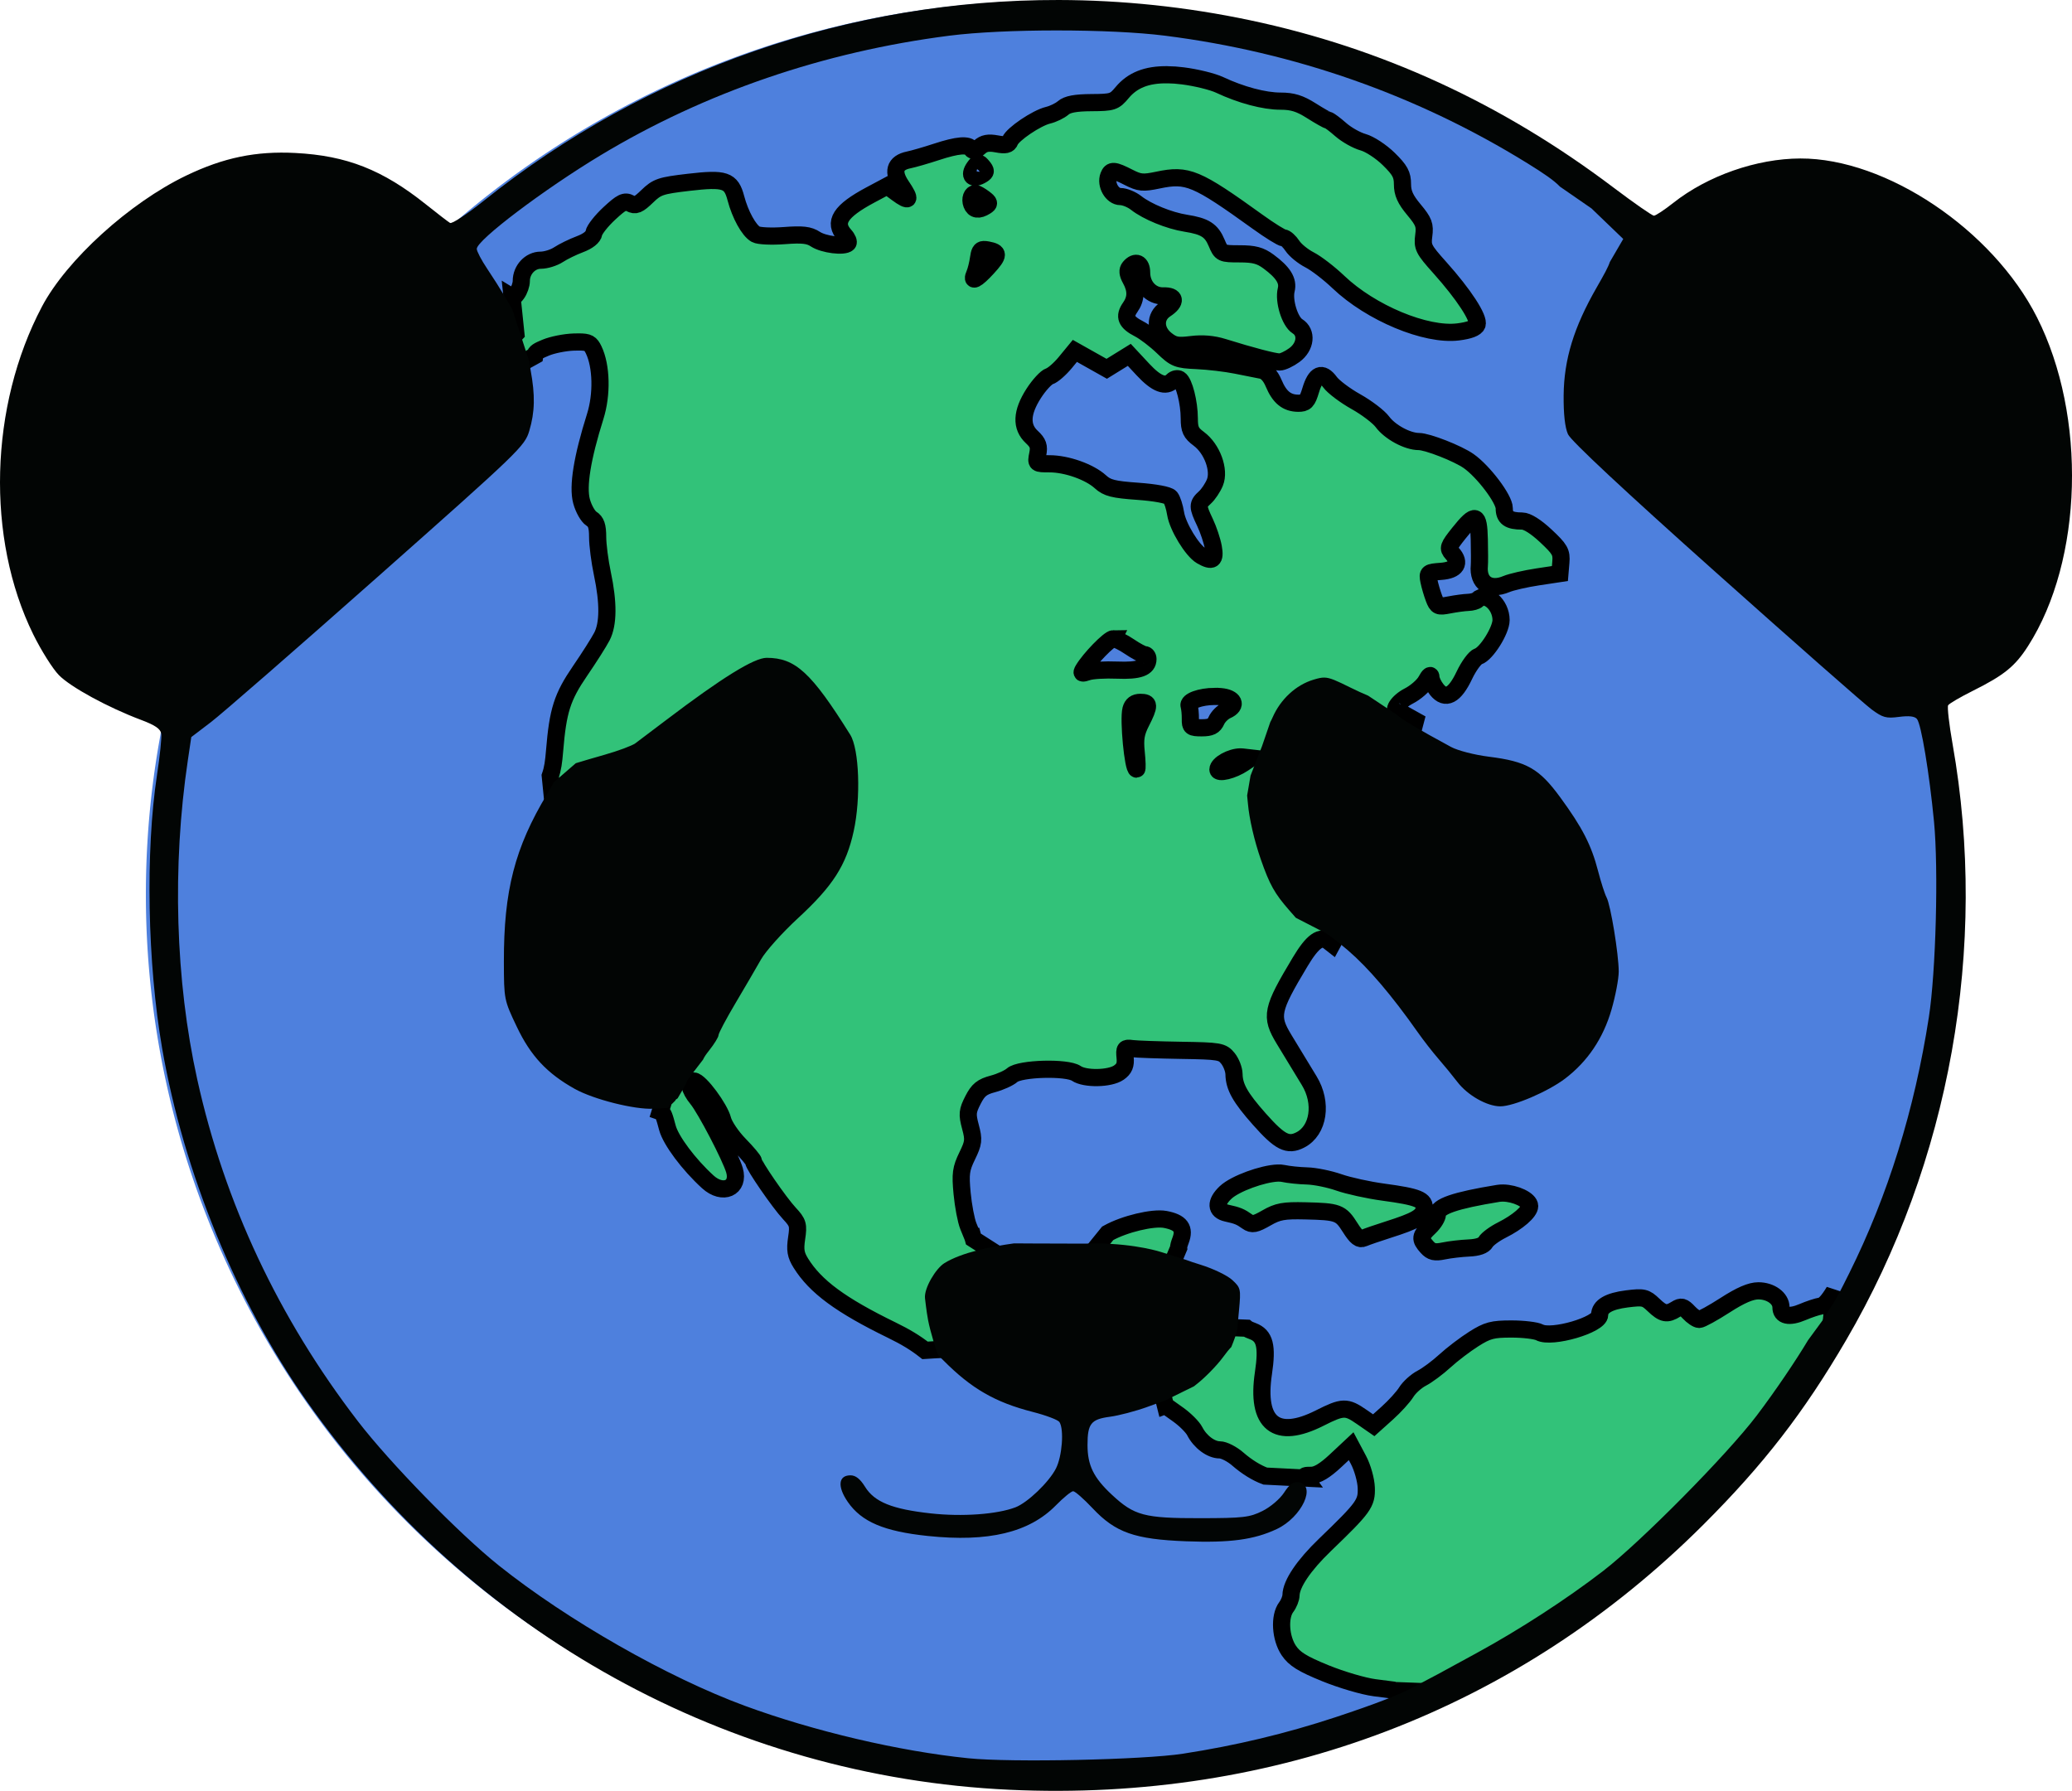 <?xml version="1.0" encoding="UTF-8" standalone="no"?>
<svg
   xmlns:dc="http://purl.org/dc/elements/1.1/"
   xmlns:cc="http://creativecommons.org/ns#"
   xmlns:rdf="http://www.w3.org/1999/02/22-rdf-syntax-ns#"
   xmlns:svg="http://www.w3.org/2000/svg"
   xmlns="http://www.w3.org/2000/svg"
   version="1.1"
   id="svg2"
   viewBox="0 0 651.369 562.997"
   height="158.89mm"
   width="183.831mm">
  <defs
     id="defs4" />
  <g
     transform="translate(-73.194,-248.915)"
     style="display:inline"
     id="layer4">
    <path
       id="path4214"
       d="M 404.061,249.146 A 285.007,280.967 0 0 0 119.053,530.113 285.007,280.967 0 0 0 404.061,811.08 285.007,280.967 0 0 0 689.068,530.113 285.007,280.967 0 0 0 404.061,249.146 Z"
       style="display:inline;fill:#4e80dd;fill-opacity:1" />
  </g>
  <g
     transform="translate(-73.194,-248.915)"
     style="display:inline"
     id="layer2">
    <path
       id="path4212"
       d="m 440.193,272.414 c -6.493,-0.084 -10.981,1.711 -14.223,5.594 -2.467,2.955 -3.01,3.134 -9.65,3.172 -5.002,0.028 -7.574,0.508 -8.893,1.656 -1.021,0.889 -3.163,1.926 -4.76,2.307 -3.603,0.859 -11.145,5.959 -11.963,8.09 -0.469,1.222 -1.418,1.431 -4.16,0.916 -2.628,-0.493 -4.038,-0.228 -5.414,1.018 -1.221,1.105 -2.087,1.318 -2.52,0.619 -0.98,-1.585 -4.335,-1.317 -11.039,0.883 -3.3,1.083 -7.226,2.217 -8.723,2.521 -4.429,0.9 -5.232,3.772 -2.273,8.131 3.084,4.544 2.627,5.297 -1.404,2.316 l -3.055,-2.26 -5.273,2.812 c -9.527,5.084 -11.795,8.637 -8.111,12.707 0.913,1.009 1.365,2.131 1.004,2.492 -1.213,1.213 -7.617,0.408 -10.193,-1.279 -2.028,-1.329 -4.041,-1.561 -9.803,-1.125 -3.988,0.302 -8.019,0.118 -8.959,-0.408 -2.157,-1.207 -4.893,-6.171 -6.254,-11.35 -1.497,-5.698 -3.39,-6.333 -14.891,-4.99 -8.773,1.025 -9.887,1.402 -12.975,4.395 -2.814,2.727 -3.708,3.097 -5.363,2.211 -1.678,-0.898 -2.693,-0.409 -6.537,3.156 -2.503,2.321 -4.7,5.109 -4.881,6.195 -0.208,1.252 -1.814,2.533 -4.389,3.5 -2.234,0.839 -5.253,2.313 -6.707,3.275 -1.454,0.963 -3.983,1.75 -5.621,1.75 -3.284,0 -6.092,3.01 -6.092,6.531 0,1.147 -0.619,2.932 -1.373,3.963 -0.631,0.863 -1.015,1.26 -1.543,0.951 l 1.209,11.678 -7.576,8.082 -9.596,4.545 4.545,4.545 18.568,-10.26 c 0.184,-1.137 1.086,-1.56 3.436,-2.545 2.107,-0.883 6.08,-1.674 8.83,-1.758 0.559,-0.017 1.058,-0.028 1.506,-0.029 3.137,-0.009 3.767,0.444 4.748,2.482 2.456,5.102 2.663,14.02 0.486,20.926 -4.103,13.019 -5.554,22.014 -4.303,26.658 0.632,2.348 2.029,4.818 3.105,5.49 1.472,0.919 1.957,2.339 1.957,5.732 0,2.48 0.667,7.66 1.482,11.51 1.947,9.191 1.9,15.856 -0.137,19.799 -0.909,1.76 -4.001,6.627 -6.869,10.816 -5.613,8.199 -6.966,12.442 -8.01,25.121 -0.287,3.491 -0.579,5.648 -1.359,7.873 l 4.086,41.072 c 0,0 15.405,37.88 15.152,39.143 -0.253,1.263 5.555,1.516 5.555,1.516 l 10.355,21.971 c 0,0 -0.373,1.182 -0.561,1.795 0.941,0.309 1.309,1.671 2.244,5.158 1.069,3.986 6.722,11.544 12.699,16.984 4.709,4.285 10.003,1.969 8.381,-3.666 -1.173,-4.073 -9.106,-19.291 -11.684,-22.41 -2.551,-3.088 -3.054,-5.694 -1.086,-5.635 1.864,0.056 8.129,8.493 9.072,12.217 0.452,1.785 2.815,5.285 5.25,7.779 2.435,2.494 4.428,4.862 4.428,5.262 0,1.198 8.111,12.966 11.291,16.381 2.69,2.889 2.895,3.592 2.268,7.775 -0.552,3.683 -0.291,5.243 1.312,7.824 4.595,7.397 12.541,13.253 28.629,21.098 4.262,2.078 7.342,3.926 10.424,6.346 l 14.307,-0.895 2.02,-11.617 24.748,0 10.102,15.152 21.719,4.041 2.666,10.662 0.016,-0.006 4,2.85 c 2.2,1.567 4.545,3.917 5.211,5.221 1.705,3.338 5.097,5.871 7.863,5.871 1.295,0 3.834,1.288 5.641,2.861 2.892,2.519 5.981,4.402 8.664,5.381 l 12.662,0.635 c -0.578,-0.803 -0.106,-0.877 1.846,-0.877 1.825,0 4.282,-1.482 7.594,-4.58 l 4.896,-4.578 2.301,4.328 c 1.265,2.381 2.368,6.305 2.453,8.719 0.174,4.923 -0.731,6.179 -12.977,17.973 -6.699,6.452 -10.624,12.272 -10.688,15.85 -0.018,0.984 -0.693,2.663 -1.5,3.73 -2.242,2.964 -1.841,9.709 0.811,13.643 1.783,2.646 4.269,4.192 11.461,7.123 5.052,2.059 12.015,4.111 15.473,4.559 l 6.289,0.812 -0.209,0.082 11.404,0.416 10.447,-5.039 22.143,-12.68 26.607,-18.75 20.713,-18.393 17.145,-18.393 14.285,-18.035 c 0,0 10.502,-15.946 14.469,-21.619 l 1.223,-13.021 c -1.797,3 -3.169,4.484 -4.227,4.645 -1.1,0.167 -3.664,1.015 -5.697,1.885 -4.222,1.805 -6.803,1.24 -6.803,-1.488 0,-2.826 -3.236,-5.188 -7.109,-5.188 -2.389,0 -5.597,1.384 -10.422,4.494 -3.833,2.471 -7.514,4.496 -8.18,4.5 -0.666,0.004 -2.143,-0.993 -3.281,-2.215 -1.751,-1.879 -2.371,-2.033 -4.025,-1 -2.831,1.768 -4.048,1.534 -7.072,-1.363 -2.484,-2.38 -3.148,-2.53 -8.355,-1.879 -5.676,0.709 -8.555,2.396 -8.555,5.01 0,3.147 -15.083,7.552 -18.887,5.516 -1.09,-0.584 -5.075,-1.062 -8.854,-1.062 -5.97,0 -7.516,0.41 -11.814,3.123 -2.72,1.717 -6.807,4.828 -9.082,6.914 -2.275,2.086 -5.558,4.529 -7.295,5.428 -1.737,0.898 -3.925,2.872 -4.863,4.387 -0.938,1.514 -3.624,4.474 -5.969,6.578 l -4.262,3.826 -3.791,-2.627 c -4.797,-3.324 -5.924,-3.294 -13.184,0.371 -13.674,6.902 -20.076,1.794 -17.697,-14.121 1.273,-8.517 0.447,-11.769 -3.354,-13.203 -0.898,-0.339 -1.52,-0.582 -1.938,-0.924 l -17.406,-0.715 -8.303,-3.482 -1.25,-8.482 3.215,-6.875 2.387,-5.668 c -0.047,-0.517 0.163,-1.234 0.602,-2.396 1.424,-3.773 0.029,-5.668 -4.846,-6.582 -3.82,-0.717 -12.826,1.438 -17.91,4.285 -0.048,0.027 -0.104,0.046 -0.152,0.072 l -6.955,8.592 -13.393,1.072 -13.215,-2.322 -8.66,-5.535 -0.244,-0.898 -0.062,-0.002 -1.285,-3.158 c -0.707,-1.736 -1.587,-6.361 -1.957,-10.279 -0.585,-6.193 -0.378,-7.731 1.58,-11.762 2.033,-4.185 2.134,-5.076 1.043,-9.156 -1.073,-4.01 -0.982,-4.964 0.797,-8.451 1.626,-3.186 2.809,-4.145 6.254,-5.062 2.337,-0.622 5.066,-1.86 6.064,-2.752 2.407,-2.149 17.253,-2.558 20.156,-0.555 2.701,1.864 10.568,1.723 13.371,-0.24 1.718,-1.203 2.21,-2.385 1.975,-4.75 -0.283,-2.847 -0.074,-3.115 2.186,-2.805 1.374,0.189 8.293,0.434 15.375,0.547 12.127,0.193 12.986,0.341 14.75,2.52 1.03,1.272 1.893,3.5 1.918,4.951 0.069,4.029 1.939,7.352 7.955,14.139 6.501,7.333 8.969,8.585 12.914,6.545 5.76,-2.978 7.048,-11.637 2.77,-18.615 -3.151,-5.138 -4.146,-6.776 -7.914,-13.018 -4.381,-7.255 -3.962,-9.262 5.088,-24.355 3.904,-6.511 6.444,-8.328 8.955,-6.402 0.387,0.297 0.711,0.565 1.082,0.854 l 10.078,-18.645 12.123,-18.182 0,-18.184 4.016,-15.258 c -2.812,-1.606 -4.953,-2.74 -5.262,-2.74 -2.37,0 -0.361,-3.208 3.121,-4.984 2.184,-1.114 4.64,-3.26 5.459,-4.77 0.96,-1.77 1.504,-2.163 1.529,-1.105 0.022,0.902 0.855,2.646 1.852,3.877 2.738,3.381 5.619,1.88 8.637,-4.5 1.4,-2.959 3.372,-5.643 4.381,-5.963 2.548,-0.809 7.172,-8.172 7.172,-11.422 0,-4.933 -4.767,-9.035 -7.418,-6.383 -0.412,0.412 -1.724,0.782 -2.916,0.818 -1.192,0.037 -3.857,0.394 -5.924,0.795 -3.48,0.676 -3.835,0.524 -4.822,-2.066 -0.586,-1.538 -1.309,-4.005 -1.605,-5.482 -0.513,-2.554 -0.324,-2.702 3.814,-3 4.863,-0.35 6.258,-2.623 3.49,-5.682 -1.425,-1.574 -1.243,-2.11 2.162,-6.377 5.173,-6.482 6.185,-6.166 6.375,1.994 0.087,3.712 0.093,7.425 0.014,8.25 -0.528,5.477 3.232,8.045 8.51,5.811 1.551,-0.656 5.97,-1.67 9.82,-2.252 l 7,-1.059 0.299,-3.566 c 0.265,-3.156 -0.277,-4.106 -4.707,-8.25 -3.157,-2.953 -5.917,-4.684 -7.469,-4.684 -4.157,0 -5.623,-1.05 -5.623,-4.025 0,-2.897 -6.508,-11.527 -11.178,-14.824 -3.389,-2.392 -12.947,-6.14 -15.672,-6.145 -3.578,-0.007 -9.072,-2.979 -11.447,-6.191 -1.171,-1.583 -4.922,-4.44 -8.336,-6.35 -3.414,-1.909 -7.078,-4.669 -8.143,-6.131 -2.521,-3.461 -4.525,-2.616 -6.076,2.562 -1.051,3.508 -1.623,4.099 -3.939,4.072 -3.596,-0.042 -5.864,-1.897 -7.705,-6.303 -0.966,-2.313 -2.332,-3.787 -3.762,-4.062 -1.234,-0.238 -4.85,-0.956 -8.035,-1.598 -3.185,-0.642 -8.747,-1.297 -12.359,-1.457 -6.133,-0.271 -6.844,-0.555 -10.709,-4.279 -2.277,-2.194 -5.626,-4.751 -7.441,-5.682 -4.108,-2.105 -4.827,-3.851 -2.787,-6.764 1.931,-2.756 1.973,-5.501 0.137,-8.82 -0.972,-1.755 -1.073,-2.869 -0.342,-3.75 1.865,-2.248 3.795,-1.415 3.795,1.637 0,4.223 3.002,7.443 6.836,7.334 3.871,-0.11 4.186,1.876 0.664,4.184 -3.495,2.29 -3.383,6.754 0.242,9.605 2.327,1.83 3.53,2.058 7.936,1.508 3.484,-0.435 6.778,-0.153 10.008,0.855 8.822,2.756 15.97,4.623 17.691,4.623 0.936,0 3.034,-0.984 4.662,-2.188 3.583,-2.649 4.044,-7.12 0.934,-9.053 -2.378,-1.478 -4.383,-7.992 -3.52,-11.434 0.714,-2.847 -0.931,-5.489 -5.533,-8.885 -2.611,-1.927 -4.53,-2.441 -9.102,-2.441 -5.649,0 -5.827,-0.083 -7.221,-3.418 -1.658,-3.969 -3.671,-5.253 -9.723,-6.205 -5.234,-0.823 -12.126,-3.641 -15.613,-6.385 -1.392,-1.095 -3.607,-1.992 -4.922,-1.992 -2.596,0 -4.749,-3.771 -3.705,-6.49 0.757,-1.971 1.667,-1.906 6.303,0.459 3.407,1.738 4.487,1.837 9.221,0.844 9.268,-1.944 11.993,-0.802 31.342,13.131 3.85,2.772 7.511,5.044 8.135,5.049 0.624,0.005 1.867,1.128 2.764,2.496 0.896,1.368 3.327,3.352 5.4,4.41 2.074,1.058 6.144,4.187 9.045,6.953 10.202,9.73 27.537,16.957 37.646,15.693 3.53,-0.441 5.55,-1.212 5.957,-2.271 0.759,-1.977 -4.183,-9.549 -11.725,-17.963 -5.124,-5.717 -5.509,-6.484 -5.033,-10.033 0.447,-3.331 0.035,-4.417 -3.088,-8.154 -2.71,-3.243 -3.602,-5.229 -3.602,-8.01 0,-3.038 -0.771,-4.452 -4.32,-7.936 -2.375,-2.331 -5.988,-4.699 -8.027,-5.262 -2.04,-0.563 -5.217,-2.351 -7.062,-3.971 -1.845,-1.62 -3.617,-2.945 -3.938,-2.945 -0.321,0 -2.713,-1.35 -5.314,-3 -3.604,-2.286 -5.902,-3 -9.65,-3 -5.155,0 -12.433,-1.941 -19.188,-5.117 -2.2,-1.034 -7.4,-2.309 -11.555,-2.832 -1.721,-0.217 -3.326,-0.336 -4.824,-0.355 z m -59.379,27.814 c 0.354,-0.022 0.712,0.335 1.311,1.057 1.096,1.321 1.077,1.74 -0.117,2.496 -2.934,1.857 -4.479,0.401 -2.479,-2.334 0.582,-0.795 0.931,-1.197 1.285,-1.219 z m -0.934,9.523 c 0.38,0.018 1.588,0.71 2.686,1.539 1.711,1.293 1.783,1.642 0.5,2.453 -2.201,1.391 -3.702,1.18 -4.391,-0.615 -0.633,-1.65 0.003,-3.432 1.205,-3.377 z m 2.525,17.613 c 0.336,-0.021 0.752,0.03 1.271,0.129 3.642,0.696 3.638,1.569 -0.027,5.57 -3.606,3.937 -5.252,4.713 -4.033,1.904 0.418,-0.963 0.956,-3.142 1.197,-4.844 0.282,-1.991 0.583,-2.698 1.592,-2.76 z m 28.693,31.863 5.006,2.814 5.006,2.814 3.547,-2.191 3.545,-2.191 4.305,4.623 c 4.263,4.578 7.126,5.661 9.277,3.51 0.612,-0.612 1.585,-0.822 2.162,-0.465 1.488,0.92 3.111,7.324 3.119,12.297 0.005,3.521 0.5,4.586 2.99,6.428 4.19,3.098 6.671,9.855 5.053,13.762 -0.671,1.62 -2.079,3.724 -3.129,4.674 -2.376,2.15 -2.375,2.809 0.025,7.852 1.064,2.236 2.24,5.752 2.611,7.814 0.721,4 -0.285,4.716 -3.773,2.684 -2.86,-1.667 -7.429,-9.178 -8.072,-13.271 -0.332,-2.112 -1.075,-4.408 -1.65,-5.102 -0.618,-0.745 -4.811,-1.528 -10.246,-1.914 -7.7,-0.547 -9.617,-1.032 -11.752,-2.984 -3.396,-3.104 -10.605,-5.662 -15.961,-5.662 -4.309,0 -4.336,-0.021 -3.729,-3.059 0.488,-2.443 0.11,-3.525 -1.875,-5.365 -3.452,-3.2 -3.258,-7.698 0.59,-13.695 1.692,-2.637 3.932,-5.065 4.977,-5.396 1.045,-0.332 3.267,-2.262 4.938,-4.289 z m 12.086,90.49 c 0.782,0 3.078,1.125 5.102,2.5 2.023,1.375 4.151,2.5 4.73,2.5 0.579,0 1.055,0.621 1.055,1.379 0,2.761 -2.81,3.772 -9.691,3.486 -3.745,-0.156 -7.87,0.082 -9.166,0.527 -1.906,0.656 -2.193,0.534 -1.5,-0.637 2.035,-3.438 8.168,-9.756 9.471,-9.756 z m 31.826,18.129 c 0.631,-0.006 1.268,0.013 1.9,0.066 4.264,0.356 5.364,2.803 1.936,4.307 -1.252,0.549 -2.721,2.011 -3.264,3.248 -0.762,1.737 -1.811,2.25 -4.605,2.25 -3.293,0 -3.617,-0.248 -3.576,-2.75 0.025,-1.512 -0.152,-3.378 -0.393,-4.145 -0.481,-1.53 3.587,-2.933 8.002,-2.977 z m -23.324,1.871 c 2.928,0 2.968,0.936 0.264,6.236 -1.673,3.28 -2.004,5.271 -1.572,9.459 0.301,2.918 0.363,5.305 0.139,5.305 -1.149,0 -2.633,-15.567 -1.791,-18.785 0.393,-1.504 1.342,-2.215 2.961,-2.215 z m 31.496,17.146 c 0.197,3e-4 0.388,0.01 0.572,0.031 l 2.816,0.322 -2.5,1.684 c -3.301,2.221 -8,3.366 -8,1.949 0,-1.741 4.159,-3.991 7.111,-3.986 z m 11.67,130.832 c -4.653,0.17 -13.359,3.277 -16.354,6.09 -3.279,3.08 -3.147,5.736 0.322,6.496 3.44,0.754 4.31,1.112 6.521,2.68 1.481,1.05 2.463,0.86 5.986,-1.16 3.604,-2.066 5.376,-2.389 12.229,-2.229 10.333,0.243 11.101,0.532 14.115,5.307 1.91,3.026 2.939,3.822 4.213,3.26 0.927,-0.409 4.386,-1.602 7.686,-2.65 8.714,-2.769 10.961,-4.069 11.318,-6.545 0.41,-2.842 -1.864,-3.773 -12.818,-5.25 -4.675,-0.63 -10.961,-2.008 -13.967,-3.061 -3.006,-1.053 -7.506,-1.968 -10,-2.033 -2.494,-0.065 -5.883,-0.419 -7.533,-0.787 -0.471,-0.105 -1.054,-0.141 -1.719,-0.117 z m 70.867,6.283 c -0.541,-0.008 -1.068,0.025 -1.562,0.105 -13.597,2.22 -19.086,4.113 -19.086,6.58 0,0.937 -1.125,2.761 -2.5,4.053 -2.962,2.782 -3.074,3.708 -0.762,6.264 1.385,1.531 2.452,1.774 5.25,1.195 1.931,-0.4 5.476,-0.816 7.877,-0.924 2.892,-0.13 4.681,-0.763 5.303,-1.873 0.516,-0.922 2.827,-2.623 5.135,-3.781 4.973,-2.495 8.697,-5.72 8.697,-7.529 0,-1.956 -4.562,-4.033 -8.352,-4.09 z"
       style="fill:#32c279;fill-opacity:1" />
  </g>
  <g
     transform="translate(-73.194,-248.915)"
     id="g4472"
     style="display:inline">
    <path
       style="fill:none;fill-opacity:1;stroke:#000000;stroke-width:5.4;stroke-miterlimit:4;stroke-dasharray:none;stroke-opacity:1"
       d="m 440.193,272.414 c -6.493,-0.084 -10.981,1.711 -14.223,5.594 -2.467,2.955 -3.01,3.134 -9.65,3.172 -5.002,0.028 -7.574,0.508 -8.893,1.656 -1.021,0.889 -3.163,1.926 -4.76,2.307 -3.603,0.859 -11.145,5.959 -11.963,8.09 -0.469,1.222 -1.418,1.431 -4.16,0.916 -2.628,-0.493 -4.038,-0.228 -5.414,1.018 -1.221,1.105 -2.087,1.318 -2.52,0.619 -0.98,-1.585 -4.335,-1.317 -11.039,0.883 -3.3,1.083 -7.226,2.217 -8.723,2.521 -4.429,0.9 -5.232,3.772 -2.273,8.131 3.084,4.544 2.627,5.297 -1.404,2.316 l -3.055,-2.26 -5.273,2.812 c -9.527,5.084 -11.795,8.637 -8.111,12.707 0.913,1.009 1.365,2.131 1.004,2.492 -1.213,1.213 -7.617,0.408 -10.193,-1.279 -2.028,-1.329 -4.041,-1.561 -9.803,-1.125 -3.988,0.302 -8.019,0.118 -8.959,-0.408 -2.157,-1.207 -4.893,-6.171 -6.254,-11.35 -1.497,-5.698 -3.39,-6.333 -14.891,-4.99 -8.773,1.025 -9.887,1.402 -12.975,4.395 -2.814,2.727 -3.708,3.097 -5.363,2.211 -1.678,-0.898 -2.693,-0.409 -6.537,3.156 -2.503,2.321 -4.7,5.109 -4.881,6.195 -0.208,1.252 -1.814,2.533 -4.389,3.5 -2.234,0.839 -5.253,2.313 -6.707,3.275 -1.454,0.963 -3.983,1.75 -5.621,1.75 -3.284,0 -6.092,3.01 -6.092,6.531 0,1.147 -0.619,2.932 -1.373,3.963 -0.631,0.863 -1.015,1.26 -1.543,0.951 l 1.209,11.678 -7.576,8.082 -9.596,4.545 4.545,4.545 18.568,-10.26 c 0.184,-1.137 1.086,-1.56 3.436,-2.545 2.107,-0.883 6.08,-1.674 8.83,-1.758 0.559,-0.017 1.058,-0.028 1.506,-0.029 3.137,-0.009 3.767,0.444 4.748,2.482 2.456,5.102 2.663,14.02 0.486,20.926 -4.103,13.019 -5.554,22.014 -4.303,26.658 0.632,2.348 2.029,4.818 3.105,5.49 1.472,0.919 1.957,2.339 1.957,5.732 0,2.48 0.667,7.66 1.482,11.51 1.947,9.191 1.9,15.856 -0.137,19.799 -0.909,1.76 -4.001,6.627 -6.869,10.816 -5.613,8.199 -6.966,12.442 -8.01,25.121 -0.287,3.491 -0.579,5.648 -1.359,7.873 l 4.086,41.072 c 0,0 15.405,37.88 15.152,39.143 -0.253,1.263 5.555,1.516 5.555,1.516 l 10.355,21.971 c 0,0 -0.373,1.182 -0.561,1.795 0.941,0.309 1.309,1.671 2.244,5.158 1.069,3.986 6.722,11.544 12.699,16.984 4.709,4.285 10.003,1.969 8.381,-3.666 -1.173,-4.073 -9.106,-19.291 -11.684,-22.41 -2.551,-3.088 -3.054,-5.694 -1.086,-5.635 1.864,0.056 8.129,8.493 9.072,12.217 0.452,1.785 2.815,5.285 5.25,7.779 2.435,2.494 4.428,4.862 4.428,5.262 0,1.198 8.111,12.966 11.291,16.381 2.69,2.889 2.895,3.592 2.268,7.775 -0.552,3.683 -0.291,5.243 1.312,7.824 4.595,7.397 12.541,13.253 28.629,21.098 4.262,2.078 7.342,3.926 10.424,6.346 l 14.307,-0.895 2.02,-11.617 24.748,0 10.102,15.152 21.719,4.041 2.666,10.662 0.016,-0.006 4,2.85 c 2.2,1.567 4.545,3.917 5.211,5.221 1.705,3.338 5.097,5.871 7.863,5.871 1.295,0 3.834,1.288 5.641,2.861 2.892,2.519 5.981,4.402 8.664,5.381 l 12.662,0.635 c -0.578,-0.803 -0.106,-0.877 1.846,-0.877 1.825,0 4.282,-1.482 7.594,-4.58 l 4.896,-4.578 2.301,4.328 c 1.265,2.381 2.368,6.305 2.453,8.719 0.174,4.923 -0.731,6.179 -12.977,17.973 -6.699,6.452 -10.624,12.272 -10.688,15.85 -0.018,0.984 -0.693,2.663 -1.5,3.73 -2.242,2.964 -1.841,9.709 0.811,13.643 1.783,2.646 4.269,4.192 11.461,7.123 5.052,2.059 12.015,4.111 15.473,4.559 l 6.289,0.812 -0.209,0.082 11.404,0.416 10.447,-5.039 22.143,-12.68 26.607,-18.75 20.713,-18.393 17.145,-18.393 14.285,-18.035 c 0,0 10.502,-15.946 14.469,-21.619 l 1.223,-13.021 c -1.797,3 -3.169,4.484 -4.227,4.645 -1.1,0.167 -3.664,1.015 -5.697,1.885 -4.222,1.805 -6.803,1.24 -6.803,-1.488 0,-2.826 -3.236,-5.188 -7.109,-5.188 -2.389,0 -5.597,1.384 -10.422,4.494 -3.833,2.471 -7.514,4.496 -8.18,4.5 -0.666,0.004 -2.143,-0.993 -3.281,-2.215 -1.751,-1.879 -2.371,-2.033 -4.025,-1 -2.831,1.768 -4.048,1.534 -7.072,-1.363 -2.484,-2.38 -3.148,-2.53 -8.355,-1.879 -5.676,0.709 -8.555,2.396 -8.555,5.01 0,3.147 -15.083,7.552 -18.887,5.516 -1.09,-0.584 -5.075,-1.062 -8.854,-1.062 -5.97,0 -7.516,0.41 -11.814,3.123 -2.72,1.717 -6.807,4.828 -9.082,6.914 -2.275,2.086 -5.558,4.529 -7.295,5.428 -1.737,0.898 -3.925,2.872 -4.863,4.387 -0.938,1.514 -3.624,4.474 -5.969,6.578 l -4.262,3.826 -3.791,-2.627 c -4.797,-3.324 -5.924,-3.294 -13.184,0.371 -13.674,6.902 -20.076,1.794 -17.697,-14.121 1.273,-8.517 0.447,-11.769 -3.354,-13.203 -0.898,-0.339 -1.52,-0.582 -1.938,-0.924 l -17.406,-0.715 -8.303,-3.482 -1.25,-8.482 3.215,-6.875 2.387,-5.668 c -0.047,-0.517 0.163,-1.234 0.602,-2.396 1.424,-3.773 0.029,-5.668 -4.846,-6.582 -3.82,-0.717 -12.826,1.438 -17.91,4.285 -0.048,0.027 -0.104,0.046 -0.152,0.072 l -6.955,8.592 -13.393,1.072 -13.215,-2.322 -8.66,-5.535 -0.244,-0.898 -0.062,-0.002 -1.285,-3.158 c -0.707,-1.736 -1.587,-6.361 -1.957,-10.279 -0.585,-6.193 -0.378,-7.731 1.58,-11.762 2.033,-4.185 2.134,-5.076 1.043,-9.156 -1.073,-4.01 -0.982,-4.964 0.797,-8.451 1.626,-3.186 2.809,-4.145 6.254,-5.062 2.337,-0.622 5.066,-1.86 6.064,-2.752 2.407,-2.149 17.253,-2.558 20.156,-0.555 2.701,1.864 10.568,1.723 13.371,-0.24 1.718,-1.203 2.21,-2.385 1.975,-4.75 -0.283,-2.847 -0.074,-3.115 2.186,-2.805 1.374,0.189 8.293,0.434 15.375,0.547 12.127,0.193 12.986,0.341 14.75,2.52 1.03,1.272 1.893,3.5 1.918,4.951 0.069,4.029 1.939,7.352 7.955,14.139 6.501,7.333 8.969,8.585 12.914,6.545 5.76,-2.978 7.048,-11.637 2.77,-18.615 -3.151,-5.138 -4.146,-6.776 -7.914,-13.018 -4.381,-7.255 -3.962,-9.262 5.088,-24.355 3.904,-6.511 6.444,-8.328 8.955,-6.402 0.387,0.297 0.711,0.565 1.082,0.854 l 10.078,-18.645 12.123,-18.182 0,-18.184 4.016,-15.258 c -2.812,-1.606 -4.953,-2.74 -5.262,-2.74 -2.37,0 -0.361,-3.208 3.121,-4.984 2.184,-1.114 4.64,-3.26 5.459,-4.77 0.96,-1.77 1.504,-2.163 1.529,-1.105 0.022,0.902 0.855,2.646 1.852,3.877 2.738,3.381 5.619,1.88 8.637,-4.5 1.4,-2.959 3.372,-5.643 4.381,-5.963 2.548,-0.809 7.172,-8.172 7.172,-11.422 0,-4.933 -4.767,-9.035 -7.418,-6.383 -0.412,0.412 -1.724,0.782 -2.916,0.818 -1.192,0.037 -3.857,0.394 -5.924,0.795 -3.48,0.676 -3.835,0.524 -4.822,-2.066 -0.586,-1.538 -1.309,-4.005 -1.605,-5.482 -0.513,-2.554 -0.324,-2.702 3.814,-3 4.863,-0.35 6.258,-2.623 3.49,-5.682 -1.425,-1.574 -1.243,-2.11 2.162,-6.377 5.173,-6.482 6.185,-6.166 6.375,1.994 0.087,3.712 0.093,7.425 0.014,8.25 -0.528,5.477 3.232,8.045 8.51,5.811 1.551,-0.656 5.97,-1.67 9.82,-2.252 l 7,-1.059 0.299,-3.566 c 0.265,-3.156 -0.277,-4.106 -4.707,-8.25 -3.157,-2.953 -5.917,-4.684 -7.469,-4.684 -4.157,0 -5.623,-1.05 -5.623,-4.025 0,-2.897 -6.508,-11.527 -11.178,-14.824 -3.389,-2.392 -12.947,-6.14 -15.672,-6.145 -3.578,-0.007 -9.072,-2.979 -11.447,-6.191 -1.171,-1.583 -4.922,-4.44 -8.336,-6.35 -3.414,-1.909 -7.078,-4.669 -8.143,-6.131 -2.521,-3.461 -4.525,-2.616 -6.076,2.562 -1.051,3.508 -1.623,4.099 -3.939,4.072 -3.596,-0.042 -5.864,-1.897 -7.705,-6.303 -0.966,-2.313 -2.332,-3.787 -3.762,-4.062 -1.234,-0.238 -4.85,-0.956 -8.035,-1.598 -3.185,-0.642 -8.747,-1.297 -12.359,-1.457 -6.133,-0.271 -6.844,-0.555 -10.709,-4.279 -2.277,-2.194 -5.626,-4.751 -7.441,-5.682 -4.108,-2.105 -4.827,-3.851 -2.787,-6.764 1.931,-2.756 1.973,-5.501 0.137,-8.82 -0.972,-1.755 -1.073,-2.869 -0.342,-3.75 1.865,-2.248 3.795,-1.415 3.795,1.637 0,4.223 3.002,7.443 6.836,7.334 3.871,-0.11 4.186,1.876 0.664,4.184 -3.495,2.29 -3.383,6.754 0.242,9.605 2.327,1.83 3.53,2.058 7.936,1.508 3.484,-0.435 6.778,-0.153 10.008,0.855 8.822,2.756 15.97,4.623 17.691,4.623 0.936,0 3.034,-0.984 4.662,-2.188 3.583,-2.649 4.044,-7.12 0.934,-9.053 -2.378,-1.478 -4.383,-7.992 -3.52,-11.434 0.714,-2.847 -0.931,-5.489 -5.533,-8.885 -2.611,-1.927 -4.53,-2.441 -9.102,-2.441 -5.649,0 -5.827,-0.083 -7.221,-3.418 -1.658,-3.969 -3.671,-5.253 -9.723,-6.205 -5.234,-0.823 -12.126,-3.641 -15.613,-6.385 -1.392,-1.095 -3.607,-1.992 -4.922,-1.992 -2.596,0 -4.749,-3.771 -3.705,-6.49 0.757,-1.971 1.667,-1.906 6.303,0.459 3.407,1.738 4.487,1.837 9.221,0.844 9.268,-1.944 11.993,-0.802 31.342,13.131 3.85,2.772 7.511,5.044 8.135,5.049 0.624,0.005 1.867,1.128 2.764,2.496 0.896,1.368 3.327,3.352 5.4,4.41 2.074,1.058 6.144,4.187 9.045,6.953 10.202,9.73 27.537,16.957 37.646,15.693 3.53,-0.441 5.55,-1.212 5.957,-2.271 0.759,-1.977 -4.183,-9.549 -11.725,-17.963 -5.124,-5.717 -5.509,-6.484 -5.033,-10.033 0.447,-3.331 0.035,-4.417 -3.088,-8.154 -2.71,-3.243 -3.602,-5.229 -3.602,-8.01 0,-3.038 -0.771,-4.452 -4.32,-7.936 -2.375,-2.331 -5.988,-4.699 -8.027,-5.262 -2.04,-0.563 -5.217,-2.351 -7.062,-3.971 -1.845,-1.62 -3.617,-2.945 -3.938,-2.945 -0.321,0 -2.713,-1.35 -5.314,-3 -3.604,-2.286 -5.902,-3 -9.65,-3 -5.155,0 -12.433,-1.941 -19.188,-5.117 -2.2,-1.034 -7.4,-2.309 -11.555,-2.832 -1.721,-0.217 -3.326,-0.336 -4.824,-0.355 z m -59.379,27.814 c 0.354,-0.022 0.712,0.335 1.311,1.057 1.096,1.321 1.077,1.74 -0.117,2.496 -2.934,1.857 -4.479,0.401 -2.479,-2.334 0.582,-0.795 0.931,-1.197 1.285,-1.219 z m -0.934,9.523 c 0.38,0.018 1.588,0.71 2.686,1.539 1.711,1.293 1.783,1.642 0.5,2.453 -2.201,1.391 -3.702,1.18 -4.391,-0.615 -0.633,-1.65 0.003,-3.432 1.205,-3.377 z m 2.525,17.613 c 0.336,-0.021 0.752,0.03 1.271,0.129 3.642,0.696 3.638,1.569 -0.027,5.57 -3.606,3.937 -5.252,4.713 -4.033,1.904 0.418,-0.963 0.956,-3.142 1.197,-4.844 0.282,-1.991 0.583,-2.698 1.592,-2.76 z m 28.693,31.863 5.006,2.814 5.006,2.814 3.547,-2.191 3.545,-2.191 4.305,4.623 c 4.263,4.578 7.126,5.661 9.277,3.51 0.612,-0.612 1.585,-0.822 2.162,-0.465 1.488,0.92 3.111,7.324 3.119,12.297 0.005,3.521 0.5,4.586 2.99,6.428 4.19,3.098 6.671,9.855 5.053,13.762 -0.671,1.62 -2.079,3.724 -3.129,4.674 -2.376,2.15 -2.375,2.809 0.025,7.852 1.064,2.236 2.24,5.752 2.611,7.814 0.721,4 -0.285,4.716 -3.773,2.684 -2.86,-1.667 -7.429,-9.178 -8.072,-13.271 -0.332,-2.112 -1.075,-4.408 -1.65,-5.102 -0.618,-0.745 -4.811,-1.528 -10.246,-1.914 -7.7,-0.547 -9.617,-1.032 -11.752,-2.984 -3.396,-3.104 -10.605,-5.662 -15.961,-5.662 -4.309,0 -4.336,-0.021 -3.729,-3.059 0.488,-2.443 0.11,-3.525 -1.875,-5.365 -3.452,-3.2 -3.258,-7.698 0.59,-13.695 1.692,-2.637 3.932,-5.065 4.977,-5.396 1.045,-0.332 3.267,-2.262 4.938,-4.289 z m 12.086,90.49 c 0.782,0 3.078,1.125 5.102,2.5 2.023,1.375 4.151,2.5 4.73,2.5 0.579,0 1.055,0.621 1.055,1.379 0,2.761 -2.81,3.772 -9.691,3.486 -3.745,-0.156 -7.87,0.082 -9.166,0.527 -1.906,0.656 -2.193,0.534 -1.5,-0.637 2.035,-3.438 8.168,-9.756 9.471,-9.756 z m 31.826,18.129 c 0.631,-0.006 1.268,0.013 1.9,0.066 4.264,0.356 5.364,2.803 1.936,4.307 -1.252,0.549 -2.721,2.011 -3.264,3.248 -0.762,1.737 -1.811,2.25 -4.605,2.25 -3.293,0 -3.617,-0.248 -3.576,-2.75 0.025,-1.512 -0.152,-3.378 -0.393,-4.145 -0.481,-1.53 3.587,-2.933 8.002,-2.977 z m -23.324,1.871 c 2.928,0 2.968,0.936 0.264,6.236 -1.673,3.28 -2.004,5.271 -1.572,9.459 0.301,2.918 0.363,5.305 0.139,5.305 -1.149,0 -2.633,-15.567 -1.791,-18.785 0.393,-1.504 1.342,-2.215 2.961,-2.215 z m 31.496,17.146 c 0.197,3e-4 0.388,0.01 0.572,0.031 l 2.816,0.322 -2.5,1.684 c -3.301,2.221 -8,3.366 -8,1.949 0,-1.741 4.159,-3.991 7.111,-3.986 z m 11.67,130.832 c -4.653,0.17 -13.359,3.277 -16.354,6.09 -3.279,3.08 -3.147,5.736 0.322,6.496 3.44,0.754 4.31,1.112 6.521,2.68 1.481,1.05 2.463,0.86 5.986,-1.16 3.604,-2.066 5.376,-2.389 12.229,-2.229 10.333,0.243 11.101,0.532 14.115,5.307 1.91,3.026 2.939,3.822 4.213,3.26 0.927,-0.409 4.386,-1.602 7.686,-2.65 8.714,-2.769 10.961,-4.069 11.318,-6.545 0.41,-2.842 -1.864,-3.773 -12.818,-5.25 -4.675,-0.63 -10.961,-2.008 -13.967,-3.061 -3.006,-1.053 -7.506,-1.968 -10,-2.033 -2.494,-0.065 -5.883,-0.419 -7.533,-0.787 -0.471,-0.105 -1.054,-0.141 -1.719,-0.117 z m 70.867,6.283 c -0.541,-0.008 -1.068,0.025 -1.562,0.105 -13.597,2.22 -19.086,4.113 -19.086,6.58 0,0.937 -1.125,2.761 -2.5,4.053 -2.962,2.782 -3.074,3.708 -0.762,6.264 1.385,1.531 2.452,1.774 5.25,1.195 1.931,-0.4 5.476,-0.816 7.877,-0.924 2.892,-0.13 4.681,-0.763 5.303,-1.873 0.516,-0.922 2.827,-2.623 5.135,-3.781 4.973,-2.495 8.697,-5.72 8.697,-7.529 0,-1.956 -4.562,-4.033 -8.352,-4.09 z"
       id="path4474" />
  </g>
  <g
     transform="translate(-73.194,-248.915)"
     style="display:inline"
     id="layer3">
    <path
       id="path4210"
       d="m 405.988,248.916 c -65.351,-0.126 -129.012,21.742 -180.82,63.207 -5.171,4.139 -9.896,7.232 -10.5,6.873 -0.604,-0.359 -4.021,-2.988 -7.596,-5.842 -13.614,-10.867 -24.893,-15.308 -41.016,-16.148 -12.409,-0.647 -22.599,1.464 -34.348,7.115 -17.822,8.572 -37.597,26.534 -45.324,41.17 -16.521,31.291 -17.624,72.823 -2.736,103.064 2.473,5.024 6.089,10.773 8.033,12.775 3.663,3.772 15.463,10.204 25.891,14.115 4.399,1.65 6.084,2.809 6.316,4.344 0.174,1.151 -0.423,6.939 -1.328,12.861 -3.682,24.093 -3.026,59.339 1.604,86.041 6.77,39.047 23.372,79.567 45.455,110.938 51.494,73.152 132.767,118.08 220.953,122.145 83.644,3.855 159.917,-25.285 218.07,-83.312 18.93,-18.889 31.673,-35.358 44.924,-58.064 32.65,-55.947 44.733,-123.572 33.467,-187.291 -1.1,-6.222 -1.733,-11.747 -1.406,-12.275 0.327,-0.529 3.823,-2.574 7.77,-4.545 9.856,-4.923 13.272,-7.697 17.367,-14.1 17.258,-26.979 18.486,-72.279 2.801,-103.289 -13.938,-27.556 -47.408,-50.032 -74.402,-49.961 -13.734,0.036 -29.143,5.424 -39.953,13.969 -2.793,2.208 -5.528,4.014 -6.078,4.014 -0.55,0 -6.301,-4.002 -12.779,-8.893 -34.966,-26.396 -72.805,-43.809 -114.164,-52.541 -20.031,-4.229 -40.194,-6.331 -60.199,-6.369 z m -0.475,9.57 c 12.63,0.002 25.28,0.555 33.963,1.656 40.882,5.185 79.372,18.74 113.914,40.117 5.223,3.232 8.351,5.385 10.199,7.326 l 9.924,6.859 9.977,9.598 -4.217,7.24 c -0.485,1.538 -1.734,3.821 -4.148,8.027 -7.182,12.51 -10.268,22.598 -10.373,33.908 -0.055,5.888 0.417,10.114 1.367,12.219 0.93,2.062 17.62,17.649 46.453,43.387 24.75,22.093 46.8,41.497 49,43.119 3.509,2.587 4.566,2.874 8.613,2.346 3.15,-0.411 4.941,-0.2 5.646,0.664 1.335,1.638 3.886,17.019 5.352,32.266 1.441,14.992 0.592,47.198 -1.621,61.5 -4.499,29.074 -12.885,56.051 -24.99,80.383 -2.912,5.853 -4.446,8.874 -5.715,10.527 l -2.738,4.424 -4.531,6.182 c -3.709,6.215 -10.19,15.849 -16.125,23.682 -9.338,12.324 -36.522,39.821 -48.391,48.947 -11.53,8.866 -26.23,18.398 -39.703,25.744 l -10.711,5.84 -0.162,0.102 -8.975,4.756 -0.037,-0.012 c -3.347,1.997 -11.894,5.323 -24.412,9.455 -15.601,5.15 -31.263,8.898 -48,11.488 -12.473,1.93 -53.985,2.808 -67.5,1.428 -21.746,-2.221 -48.499,-8.499 -70.174,-16.467 -24.255,-8.917 -55.734,-26.861 -77.326,-44.078 -12.471,-9.944 -34.242,-32.223 -44.375,-45.41 -24.949,-32.471 -41.893,-68.53 -50.504,-107.488 -6.87,-31.081 -7.923,-66.86 -2.951,-100.291 l 1.084,-7.289 6.184,-4.711 c 3.401,-2.591 26.976,-23.131 52.389,-45.645 44.657,-39.563 46.255,-41.102 47.689,-45.932 1.76,-5.926 1.872,-11.167 0.408,-19.088 -0.2,-1.08 -0.351,-1.991 -0.447,-2.793 l -5.352,-16.426 -2.262,-3.84 c -1.291,-2.192 -3.813,-6.17 -5.605,-8.838 -1.792,-2.668 -3.258,-5.463 -3.258,-6.213 0,-2.746 21.109,-18.698 39,-29.473 32.7,-19.693 70.104,-32.51 109.594,-37.551 8.606,-1.099 21.217,-1.648 33.848,-1.646 z m -91.312,197.232 c -3.947,0 -14.041,6.248 -31.525,19.512 -4.342,3.294 -8.729,6.605 -9.748,7.359 -1.019,0.754 -5.34,2.365 -9.604,3.58 -3.754,1.07 -7.366,2.135 -9.121,2.68 l -6.949,6.023 c -0.557,1.107 -1.23,2.289 -2.078,3.697 -10.145,16.853 -13.627,30.354 -13.578,52.648 0.026,11.933 0.049,12.049 4.074,20.512 4.339,9.121 9.472,14.622 18.182,19.49 5.949,3.325 18.816,6.566 24.816,6.25 l 4.496,-0.238 2.32,-2.32 c 0.031,-0.062 0.051,-0.136 0.086,-0.193 0.127,-0.206 0.3,-0.327 0.498,-0.391 l 0.18,-0.18 2.52,-4.305 c 0.2,-0.737 0.564,-1.46 1.105,-2.129 l 0.508,-0.627 0.152,-0.262 2.322,-3.025 0,-0.01 0.008,0 1.342,-1.748 c 0.353,-0.831 0.989,-1.722 1.887,-2.852 1.637,-2.06 2.979,-4.237 2.979,-4.836 0,-0.599 2.41,-5.148 5.357,-10.111 2.947,-4.963 6.55,-11.135 8.006,-13.713 1.456,-2.578 6.696,-8.421 11.645,-12.984 10.982,-10.128 15.142,-16.63 17.484,-27.32 2.293,-10.465 1.743,-25.809 -1.086,-30.334 -12.232,-19.563 -17.243,-24.174 -26.277,-24.174 z m 175.424,6.211 c -1.046,-0.036 -2.039,0.218 -3.494,0.654 -5.523,1.655 -10.373,6.128 -12.881,11.879 -0.225,0.516 -0.465,0.999 -0.721,1.459 l -2.582,7.516 -3.625,9.314 -1.074,6.258 c 0.086,0.811 0.171,1.651 0.25,2.557 0.415,4.762 2.007,11.643 4.047,17.502 2.779,7.981 4.347,10.777 9.049,16.133 l 1.967,2.242 8.32,4.283 c 0.015,-10e-4 0.033,-0.008 0.047,-0.008 0.601,0 4.227,2.698 8.059,5.996 6.436,5.539 13.708,14.077 21.875,25.678 1.81,2.571 4.735,6.33 6.5,8.354 1.765,2.024 4.467,5.323 6.004,7.33 3.205,4.185 9.312,7.645 13.494,7.645 4.146,0 14.967,-4.633 20.322,-8.699 7.079,-5.375 11.989,-12.656 14.605,-21.664 1.256,-4.325 2.284,-9.725 2.281,-12 -0.005,-5.45 -2.537,-20.913 -3.816,-23.303 -0.554,-1.035 -1.755,-4.764 -2.668,-8.287 -2.12,-8.182 -4.936,-13.672 -11.893,-23.18 -6.634,-9.067 -10.554,-11.296 -22.494,-12.793 -4.479,-0.562 -9.767,-1.928 -11.855,-3.064 -10.288,-5.598 -15.06,-8.343 -17.186,-10.225 l -8.859,-5.887 c -1.603,-0.665 -3.604,-1.576 -5.633,-2.58 -4.407,-2.181 -6.296,-3.049 -8.039,-3.109 z m -97.686,177.873 c -6.967,0.967 -16.394,2.81 -21.867,6.219 -2.693,1.677 -6.394,7.828 -6.094,10.986 0,0 0.453,4.166 0.971,6.91 0.658,3.489 2.767,10.478 3.285,11.166 0.507,0.489 1.024,0.996 1.562,1.537 8.815,8.869 16.245,13.149 28.078,16.176 4.175,1.068 7.944,2.499 8.377,3.182 1.488,2.342 0.85,10.764 -1.107,14.6 -2.196,4.305 -8.934,10.758 -12.744,12.207 -5.811,2.209 -16.724,2.992 -26.588,1.906 -12.182,-1.34 -17.72,-3.585 -20.682,-8.377 -1.532,-2.478 -2.954,-3.596 -4.574,-3.596 -3.823,0 -4.178,3.543 -0.84,8.371 4.323,6.254 11.386,9.256 25.172,10.699 19.02,1.992 31.849,-1.077 40.24,-9.627 2.398,-2.443 4.841,-4.443 5.43,-4.443 0.589,0 3.342,2.415 6.119,5.365 7.187,7.635 13.183,9.75 29.395,10.375 13.763,0.53 21.373,-0.496 28.482,-3.838 7.924,-3.725 12.632,-13.887 6.816,-14.715 -1.603,-0.228 -2.823,0.65 -4.5,3.24 -1.288,1.99 -4.279,4.538 -6.799,5.789 -4.047,2.01 -6.011,2.238 -19.5,2.26 -17.669,0.028 -20.78,-0.794 -27.838,-7.367 -5.756,-5.36 -7.662,-9.252 -7.662,-15.643 0,-6.71 1.093,-8.088 7.041,-8.877 2.813,-0.373 8.089,-1.76 11.727,-3.08 l 5.662,-2.053 9.033,-4.436 c 0.18,-0.14 0.337,-0.271 0.521,-0.412 2.742,-2.091 6.623,-6.033 8.625,-8.76 1.058,-1.441 1.88,-2.462 2.602,-3.188 0.851,-2.086 1.558,-4.021 1.838,-5.336 l 0.582,-6.264 c 0.617,-6.634 0.533,-7.005 -2.123,-9.467 -1.521,-1.409 -5.97,-3.555 -9.887,-4.77 -1.958,-0.607 -3.473,-1.11 -4.732,-1.58 l -7.701,-2.424 c 0,0 -7.746,-2.596 -20.186,-2.713 l -0.002,0 c -0.275,0.071 -9.379,0.074 -20.229,0.01 l -5.904,-0.035 z"
       style="display:inline;fill:#020504" />
  </g>
</svg>
